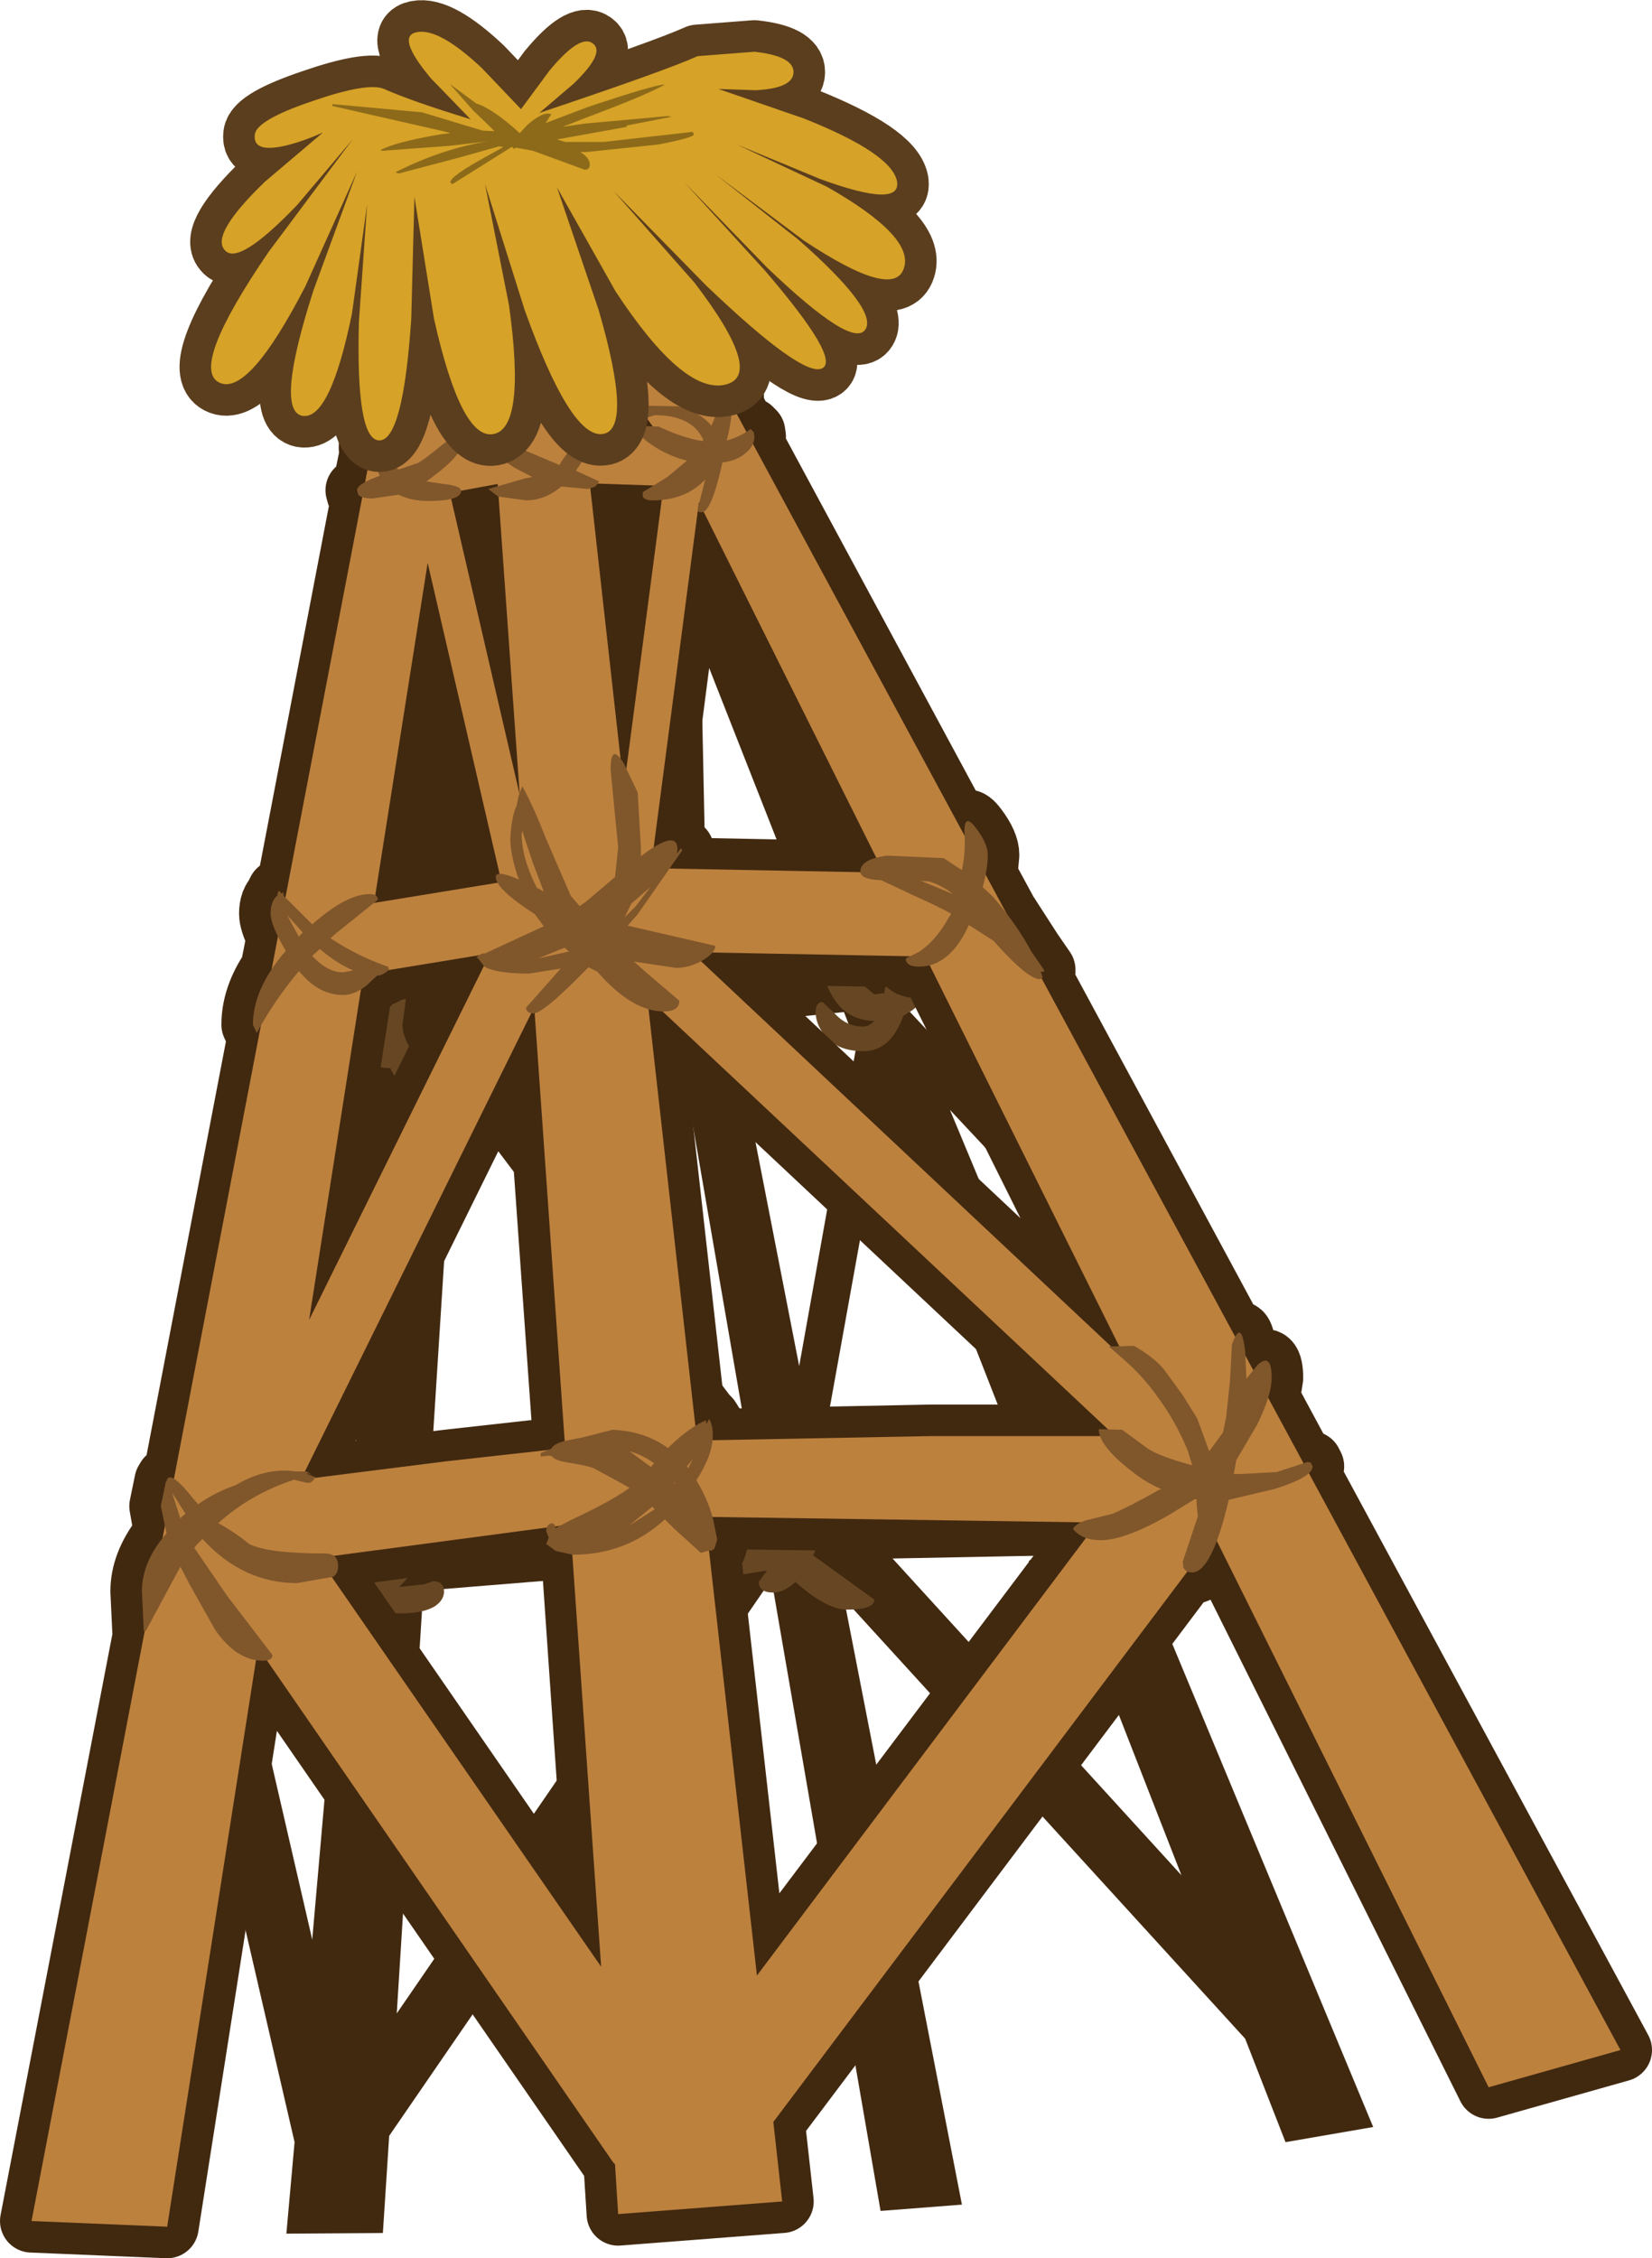 <?xml version="1.0" encoding="UTF-8" standalone="no"?>
<svg xmlns:xlink="http://www.w3.org/1999/xlink" height="178.95px" width="130.95px" xmlns="http://www.w3.org/2000/svg">
  <g transform="matrix(1.0, 0.0, 0.0, 1.0, 43.6, 65.5)">
    <path d="M-3.2 -48.5 L-5.95 -4.25 -2.0 -27.65 -1.6 -28.3 -0.85 -28.45 -0.2 -28.05 Q0.0 -27.75 -0.05 -27.3 L-0.5 -24.75 -0.4 -24.95 Q-0.2 -25.35 0.2 -25.45 L0.95 -25.35 1.4 -24.75 5.1 -12.15 -1.0 -47.35 -1.35 -48.3 2.0 -48.9 10.95 -27.45 11.05 -27.4 11.55 -27.0 34.9 9.9 35.05 10.65 34.6 11.25 33.85 11.4 Q33.4 11.3 33.2 10.95 L33.1 10.8 33.0 11.1 32.15 11.9 28.0 13.5 28.4 14.55 53.9 41.75 Q54.3 42.2 54.3 42.8 L53.85 43.85 Q53.35 44.25 52.75 44.25 52.15 44.25 51.7 43.8 L31.7 22.45 44.85 54.0 45.1 54.2 Q45.7 54.8 45.7 55.6 L45.7 56.05 65.25 103.05 58.3 104.25 55.1 96.05 23.3 61.2 32.65 109.2 26.2 109.7 17.55 59.65 -12.75 103.75 -13.25 111.45 -20.9 111.5 -20.25 104.25 -30.45 60.15 Q-30.7 59.1 -30.15 58.25 -29.65 57.35 -28.6 57.15 L-27.15 57.2 -26.85 56.85 Q-26.3 56.25 -25.45 56.25 L-16.05 56.25 -13.25 24.45 -25.2 55.45 Q-25.45 56.05 -26.0 56.3 -26.55 56.55 -27.15 56.3 L-27.95 55.5 Q-28.25 54.95 -28.0 54.35 L-13.3 16.0 -19.2 15.0 Q-19.8 14.9 -20.15 14.4 -20.55 13.85 -20.4 13.25 -20.35 12.65 -19.8 12.3 -19.3 11.9 -18.7 12.05 L-12.25 13.15 -12.15 11.85 -14.7 -18.9 -14.45 -19.65 -13.75 -20.0 Q-13.35 -20.05 -13.05 -19.75 -12.75 -19.5 -12.7 -19.05 L-11.1 0.0 -6.9 -48.45 -3.2 -48.5 M5.3 -31.25 L10.15 -6.5 9.85 -19.65 5.3 -31.25 M8.05 4.75 L-0.5 -24.2 -0.55 -24.55 -6.95 13.35 9.35 12.45 8.05 4.75 M31.05 9.1 Q31.55 8.9 32.05 9.1 L14.85 -18.1 26.85 10.75 31.05 9.1 M12.35 5.0 L13.85 12.6 22.2 11.8 11.95 -14.25 12.35 5.0 M-7.25 16.55 L15.25 46.4 9.9 15.45 -7.25 16.35 -7.25 16.55 M-16.4 60.25 L-25.3 60.25 -18.85 88.2 -16.4 60.25 M-9.8 56.5 L15.0 54.5 16.25 52.75 -7.55 21.15 -9.8 56.5 M23.3 14.7 L14.45 15.6 19.75 42.75 24.3 17.3 23.3 14.7 M23.6 54.1 L38.6 53.75 26.4 22.6 21.3 50.9 21.5 51.75 23.6 54.1 M12.1 58.75 L-10.05 60.55 -12.15 94.05 12.1 58.75 M40.15 57.75 L27.15 58.0 50.05 83.1 40.15 57.75" fill="#412910" fill-rule="evenodd" stroke="none"/>
    <path d="M9.6 12.15 Q9.2 14.3 10.45 14.6 L12.45 14.65 12.6 14.25 Q13.1 13.05 13.1 11.95 13.1 9.95 14.05 11.35 15.0 12.8 15.0 13.6 L14.55 14.65 15.1 14.65 Q16.25 14.65 16.2 15.4 16.2 16.05 15.55 16.5 14.65 17.1 12.85 17.1 12.15 17.65 11.45 17.65 9.85 17.65 7.95 15.15 L8.0 15.05 Q7.55 14.5 7.55 14.0 7.55 13.05 8.75 11.8 9.9 10.55 9.6 12.15 M23.4 11.35 L25.7 13.3 26.5 13.2 26.6 12.55 Q26.6 12.0 26.05 10.7 L25.5 9.6 Q25.5 8.4 26.9 8.95 28.25 9.45 28.35 10.3 L28.5 12.2 28.8 12.1 Q29.55 12.1 29.7 12.95 29.7 13.85 28.65 14.6 L28.0 15.0 Q27.0 17.8 24.85 17.8 22.7 17.8 21.7 16.45 21.05 15.6 21.05 14.65 L21.1 14.3 Q21.25 13.9 21.6 13.9 L22.65 14.9 Q23.55 15.85 24.8 15.85 25.3 15.85 25.7 15.4 23.4 15.35 22.3 13.3 21.6 12.05 21.6 11.05 21.6 9.8 23.4 11.35 M-11.25 12.15 L-11.45 13.85 -11.7 15.7 Q-11.7 16.5 -11.15 17.45 -8.65 17.05 -7.75 15.15 -7.05 12.4 -6.3 11.65 L-5.9 12.3 -5.8 12.7 Q-5.8 14.2 -7.05 16.15 -8.25 18.1 -10.2 18.8 L-10.05 18.95 Q-8.0 21.3 -5.55 20.55 L-5.5 20.85 Q-5.5 21.4 -6.25 22.0 -7.0 22.6 -7.85 22.6 -10.7 22.6 -12.6 19.3 L-12.65 19.15 Q-14.25 19.1 -15.0 18.3 L-15.45 17.3 Q-15.15 15.25 -14.7 14.85 L-14.35 16.55 Q-14.25 17.2 -13.5 17.45 L-13.95 15.75 Q-13.95 13.65 -12.6 11.9 -11.25 10.1 -11.25 12.15 M-31.9 60.6 L-28.35 60.15 Q-28.9 59.25 -28.9 58.1 -28.9 55.75 -27.7 54.5 -26.55 53.25 -26.55 55.65 L-26.85 58.0 -26.7 58.8 -26.5 58.3 Q-26.15 55.25 -25.15 54.15 -24.4 55.2 -24.4 56.35 -24.4 57.55 -25.45 59.5 L-25.6 59.8 -23.55 60.1 -22.5 59.9 -21.8 59.7 Q-21.45 59.7 -21.6 59.8 L-21.45 59.95 Q-21.9 61.05 -22.25 61.35 -22.95 61.95 -24.55 61.95 -26.05 61.95 -27.0 61.45 -27.85 62.05 -28.85 62.05 L-31.15 61.7 Q-31.7 61.4 -31.9 60.6 M-18.3 60.6 Q-18.3 60.0 -17.6 59.85 L-16.5 59.85 Q-17.25 58.55 -17.25 57.35 -17.25 56.35 -16.55 55.5 -15.8 54.55 -15.45 56.8 L-14.65 58.65 -13.95 59.45 Q-11.4 58.3 -9.7 53.7 -9.0 54.1 -9.0 55.8 -9.0 56.75 -10.75 58.95 L-11.95 60.25 -11.85 60.25 -10.0 60.05 -9.25 59.8 Q-8.45 59.8 -8.4 60.6 -8.4 61.3 -9.15 61.8 -10.1 62.35 -11.85 62.35 -13.6 62.35 -14.8 61.65 L-15.3 61.65 Q-18.3 61.65 -18.3 60.6 M16.65 53.4 Q16.85 54.4 17.7 55.15 L18.55 55.9 18.7 55.8 20.0 55.0 Q21.0 53.35 21.0 52.4 L20.75 51.0 20.45 49.75 Q20.45 47.45 21.65 49.05 22.55 50.25 22.8 51.75 L22.9 51.95 Q23.3 52.8 23.3 53.55 23.3 54.85 21.5 56.4 L20.85 57.75 25.7 61.25 Q25.7 62.05 23.55 62.05 21.9 62.05 19.45 59.85 18.55 60.7 17.7 60.7 16.55 60.7 16.55 59.85 L17.2 58.95 13.8 59.5 11.1 59.2 Q10.65 59.05 10.65 58.6 10.65 57.85 12.95 57.45 L16.4 56.85 16.55 56.8 Q14.6 54.45 14.6 53.65 14.6 52.9 15.2 51.75 15.95 50.4 16.5 51.85 L16.65 53.4 M37.45 52.6 Q38.15 52.05 38.75 54.25 39.15 55.45 40.55 56.35 L40.6 56.4 41.6 55.65 Q43.0 54.8 43.1 52.95 43.05 51.9 43.15 51.3 43.35 50.15 44.4 50.85 45.0 51.25 45.05 52.05 L45.0 53.55 Q45.0 54.6 43.65 56.5 L43.0 57.3 44.75 57.45 46.9 57.25 47.4 57.0 Q47.85 57.0 48.0 58.1 48.0 58.6 47.4 59.05 46.5 59.65 44.75 59.65 42.2 59.65 40.45 58.85 L39.4 58.95 38.4 58.75 Q37.95 58.55 37.95 58.2 L38.7 57.7 38.1 57.0 Q36.8 55.45 36.8 54.15 36.8 53.1 37.45 52.6" fill="#674723" fill-rule="evenodd" stroke="none"/>
    <path d="M-5.2 -37.25 L-7.15 -30.9 -6.75 -30.95 -6.75 -30.65 -6.85 -30.3 -5.15 -30.6 -5.25 -31.0 Q-5.25 -32.5 -4.5 -32.1 L-4.85 -37.4 -5.2 -37.25 M-5.7 -42.7 L-6.1 -44.0 -7.0 -38.35 -5.7 -42.7 M-5.35 -44.1 L-5.55 -47.4 -5.95 -44.85 -5.35 -44.1 M-5.7 -49.35 L0.6 -49.85 0.75 -48.65 5.45 -50.0 13.45 -35.15 13.5 -35.7 14.2 -34.75 14.45 -34.4 14.45 -34.05 14.45 -33.35 15.55 -31.25 15.9 -31.5 16.15 -31.25 16.2 -30.9 16.1 -30.3 32.85 0.75 32.85 0.55 Q32.8 -1.15 33.75 0.1 34.7 1.35 34.7 2.25 L34.55 3.85 36.15 6.8 38.15 9.9 39.15 11.35 39.15 11.5 38.9 11.5 39.05 11.95 39.0 12.1 54.3 40.45 Q54.85 39.4 55.1 41.6 L55.15 41.95 55.7 43.05 56.1 42.65 Q57.2 41.65 57.2 43.7 L56.95 45.3 59.75 50.5 60.05 50.35 60.3 50.4 60.45 50.7 60.15 51.25 84.85 96.95 74.4 99.9 52.85 56.65 Q51.9 59.1 50.9 59.1 L50.5 59.05 17.7 102.65 18.4 108.95 5.4 109.95 5.15 106.0 5.0 105.85 -22.45 66.1 -22.75 66.1 -23.3 66.05 -30.35 110.95 -41.1 110.5 -32.1 63.75 -32.2 63.75 -32.35 60.6 Q-32.35 58.45 -30.7 56.3 L-30.55 55.55 -30.85 53.85 -30.45 51.9 -30.4 51.9 Q-30.3 51.35 -29.8 51.7 L-22.9 15.75 -23.25 16.35 -23.55 15.7 Q-23.55 13.5 -22.05 11.3 L-21.55 8.75 Q-22.15 7.55 -22.15 6.9 -22.15 5.9 -21.6 5.45 L-21.6 5.3 -21.5 5.1 -21.45 5.1 -21.3 5.3 -21.15 5.2 -21.1 5.5 -20.95 5.7 -14.85 -26.1 -15.2 -26.3 -15.3 -26.65 -14.65 -27.3 -14.15 -29.75 -14.25 -30.0 Q-14.25 -32.4 -13.75 -32.75 L-13.65 -32.4 -10.55 -48.7 -5.65 -48.5 -5.7 -49.35 M1.75 -39.75 L2.65 -31.5 2.85 -31.5 3.45 -32.25 3.95 -31.75 3.85 -31.5 6.9 -31.4 6.8 -31.75 Q6.8 -32.4 7.95 -31.95 L7.65 -32.45 7.5 -32.35 6.8 -32.15 6.75 -32.35 Q6.75 -32.8 7.2 -33.05 L2.2 -39.95 1.75 -39.75 M1.6 -44.25 L4.7 -40.0 1.75 -45.8 1.6 -44.25 M1.5 -46.35 L0.85 -47.65 1.05 -45.8 1.5 -46.35 M11.75 -24.95 Q11.7 -24.8 11.7 -24.95 L8.25 1.65 Q10.1 0.45 10.1 1.8 L10.05 2.15 10.35 1.75 10.5 1.85 9.5 3.35 24.6 3.65 24.6 3.55 Q24.6 2.8 25.85 2.5 L12.2 -24.95 12.0 -24.9 11.75 -24.95 M11.8 -25.7 L11.75 -25.3 11.85 -25.6 11.8 -25.7 M3.2 -26.75 L5.6 -5.4 5.85 -5.0 6.05 -4.7 8.85 -25.85 8.1 -25.85 Q7.5 -25.85 7.35 -26.15 L7.35 -26.5 8.35 -27.05 3.85 -27.15 3.6 -26.95 3.2 -26.75 M12.0 10.7 L44.3 41.05 Q44.4 40.55 44.85 40.6 L30.1 11.0 29.25 11.1 Q28.2 11.1 28.2 10.45 L28.75 10.25 12.9 9.95 12.1 10.6 12.0 10.7 M-7.05 -26.6 Q-7.05 -26.15 -7.8 -25.95 L-2.45 -2.55 -2.4 -2.6 -4.05 -26.15 -4.1 -26.15 -4.9 -26.75 -4.15 -27.1 -4.15 -27.15 -7.05 -26.6 M-13.6 11.8 L-13.7 11.8 -14.55 12.6 -15.0 12.95 -19.1 39.1 -5.25 11.05 -5.7 10.45 -5.85 10.35 -5.75 10.3 -5.65 10.2 -12.75 11.35 Q-13.3 11.8 -13.6 11.8 M-13.65 5.8 L-13.8 6.0 -4.15 4.45 -4.3 4.0 -4.0 3.75 -9.7 -20.9 -13.85 5.45 Q-13.65 5.55 -13.65 5.8 M-1.3 14.8 L-1.5 14.8 -19.4 51.1 -19.35 51.1 Q-19.05 51.2 -18.9 51.4 L-19.15 51.25 -19.35 51.3 -19.25 51.3 -19.2 51.3 -19.15 51.35 -18.6 51.55 -18.6 51.6 -8.25 50.3 -0.15 49.4 0.1 49.3 Q0.25 48.95 1.1 48.7 L1.15 48.7 -1.25 14.8 -1.3 14.8 M-16.8 58.6 Q-16.8 59.2 -17.2 59.45 L-17.25 59.5 4.05 90.35 1.8 57.7 0.45 57.4 -0.3 56.85 -0.1 56.35 -0.3 55.85 -0.25 55.55 -17.1 57.8 Q-16.8 58.05 -16.8 58.6 M7.8 14.5 L11.5 47.5 12.35 47.05 12.4 47.35 12.6 46.95 Q12.9 47.35 12.9 48.25 L12.9 48.65 30.2 48.3 43.6 48.3 43.5 47.75 43.7 47.3 8.9 14.65 7.8 14.5 M0.85 55.4 L0.45 55.45 0.45 55.6 0.85 55.4 M13.05 55.5 L13.25 56.5 13.1 57.0 13.05 57.15 13.0 57.25 12.75 57.4 12.7 57.35 12.6 57.4 16.4 91.05 42.5 56.4 Q41.85 56.15 41.45 55.65 41.65 55.35 42.1 55.15 L12.9 54.75 13.05 55.5" fill="#412910" fill-rule="evenodd" stroke="none"/>
    <path d="M-5.2 -37.25 L-7.15 -30.9 -6.75 -30.95 -6.75 -30.65 -6.85 -30.3 -5.15 -30.6 -5.25 -31.0 Q-5.25 -32.5 -4.5 -32.1 L-4.85 -37.4 -5.2 -37.25 M-5.7 -42.7 L-6.1 -44.0 -7.0 -38.35 -5.7 -42.7 M-5.35 -44.1 L-5.55 -47.4 -5.95 -44.85 -5.35 -44.1 M-5.7 -49.35 L0.6 -49.85 0.75 -48.65 5.45 -50.0 13.45 -35.15 13.5 -35.7 14.2 -34.75 14.45 -34.4 14.45 -34.05 14.45 -33.35 15.55 -31.25 15.9 -31.5 16.15 -31.25 16.2 -30.9 16.1 -30.3 32.85 0.75 32.85 0.55 Q32.8 -1.15 33.75 0.1 34.7 1.35 34.7 2.25 L34.55 3.85 36.15 6.8 38.15 9.9 39.15 11.35 39.15 11.5 38.9 11.5 39.05 11.95 39.0 12.1 54.3 40.45 Q54.85 39.4 55.1 41.6 L55.15 41.95 55.7 43.05 56.1 42.65 Q57.2 41.65 57.2 43.7 L56.95 45.3 59.75 50.5 60.05 50.35 60.3 50.4 60.45 50.7 60.15 51.25 84.85 96.95 74.4 99.9 52.85 56.65 Q51.9 59.1 50.9 59.1 L50.5 59.05 17.7 102.65 18.4 108.95 5.4 109.95 5.15 106.0 5.0 105.85 -22.45 66.1 -22.75 66.1 -23.3 66.05 -30.35 110.95 -41.1 110.5 -32.1 63.75 -32.2 63.75 -32.35 60.6 Q-32.35 58.45 -30.7 56.3 L-30.55 55.55 -30.85 53.85 -30.45 51.9 -30.4 51.9 Q-30.3 51.35 -29.8 51.7 L-22.9 15.75 -23.25 16.35 -23.55 15.7 Q-23.55 13.5 -22.05 11.3 L-21.55 8.75 Q-22.15 7.55 -22.15 6.9 -22.15 5.9 -21.6 5.45 L-21.6 5.3 -21.5 5.1 -21.45 5.1 -21.3 5.3 -21.15 5.2 -21.1 5.5 -20.95 5.7 -14.85 -26.1 -15.2 -26.3 -15.3 -26.65 -14.65 -27.3 -14.15 -29.75 -14.25 -30.0 Q-14.25 -32.4 -13.75 -32.75 L-13.65 -32.4 -10.55 -48.7 -5.65 -48.5 -5.7 -49.35 M1.75 -39.75 L2.65 -31.5 2.85 -31.5 3.45 -32.25 3.95 -31.75 3.85 -31.5 6.9 -31.4 6.8 -31.75 Q6.8 -32.4 7.95 -31.95 L7.65 -32.45 7.5 -32.35 6.8 -32.15 6.75 -32.35 Q6.75 -32.8 7.2 -33.05 L2.2 -39.95 1.75 -39.75 M1.6 -44.25 L4.7 -40.0 1.75 -45.8 1.6 -44.25 M1.5 -46.35 L1.05 -45.8 0.85 -47.65 1.5 -46.35 M11.75 -24.95 Q11.7 -24.8 11.7 -24.95 L8.25 1.65 Q10.1 0.45 10.1 1.8 L10.05 2.15 10.35 1.75 10.5 1.85 9.5 3.35 24.6 3.65 24.6 3.55 Q24.6 2.8 25.85 2.5 L12.2 -24.95 12.0 -24.9 11.75 -24.95 M11.8 -25.7 L11.75 -25.3 11.85 -25.6 11.8 -25.7 M3.2 -26.75 L5.6 -5.4 5.85 -5.0 6.05 -4.7 8.85 -25.85 8.1 -25.85 Q7.5 -25.85 7.35 -26.15 L7.35 -26.5 8.35 -27.05 3.85 -27.15 3.6 -26.95 3.2 -26.75 M12.0 10.7 L44.3 41.05 Q44.4 40.55 44.85 40.6 L30.1 11.0 29.25 11.1 Q28.2 11.1 28.2 10.45 L28.75 10.25 12.9 9.95 12.1 10.6 12.0 10.7 M-7.05 -26.6 Q-7.05 -26.15 -7.8 -25.95 L-2.45 -2.55 -2.4 -2.6 -4.05 -26.15 -4.1 -26.15 -4.9 -26.75 -4.15 -27.1 -4.15 -27.15 -7.05 -26.6 M-13.6 11.8 L-13.7 11.8 -14.55 12.6 -15.0 12.95 -19.1 39.1 -5.25 11.05 -5.7 10.45 -5.85 10.35 -5.75 10.3 -5.65 10.2 -12.75 11.35 Q-13.3 11.8 -13.6 11.8 M-13.65 5.8 L-13.8 6.0 -4.15 4.45 -4.3 4.0 -4.0 3.75 -9.7 -20.9 -13.85 5.45 Q-13.65 5.55 -13.65 5.8 M-1.3 14.8 L-1.5 14.8 -19.4 51.1 -19.35 51.1 Q-19.05 51.2 -18.9 51.4 L-19.15 51.25 -19.35 51.3 -19.25 51.3 -19.2 51.3 -19.15 51.35 -18.6 51.55 -18.6 51.6 -8.25 50.3 -0.15 49.4 0.1 49.3 Q0.25 48.95 1.1 48.7 L1.15 48.7 -1.25 14.8 -1.3 14.8 M-16.8 58.6 Q-16.8 59.2 -17.2 59.45 L-17.25 59.5 4.05 90.35 1.8 57.7 0.45 57.4 -0.3 56.85 -0.1 56.35 -0.3 55.85 -0.25 55.55 -17.1 57.8 Q-16.8 58.05 -16.8 58.6 M7.8 14.5 L11.5 47.5 12.35 47.05 12.4 47.35 12.6 46.95 Q12.9 47.35 12.9 48.25 L12.9 48.65 30.2 48.3 43.6 48.3 43.5 47.75 43.7 47.3 8.9 14.65 7.8 14.5 M0.85 55.4 L0.45 55.45 0.45 55.6 0.85 55.4 M13.05 55.5 L13.25 56.5 13.1 57.0 13.05 57.15 13.0 57.25 12.75 57.4 12.7 57.35 12.6 57.4 16.4 91.05 42.5 56.4 Q41.85 56.15 41.45 55.65 41.65 55.35 42.1 55.15 L12.9 54.75 13.05 55.5" fill="none" stroke="#412910" stroke-linecap="round" stroke-linejoin="round" stroke-width="5.0"/>
    <path d="M-5.55 -47.4 L-7.0 -38.35 -5.3 -43.9 -5.55 -47.4 M-5.65 -48.5 L-5.7 -49.35 0.6 -49.85 0.75 -48.65 5.45 -50.0 84.85 96.95 74.4 99.9 52.65 56.2 17.7 102.65 18.4 108.95 5.4 109.95 5.15 106.0 5.0 105.85 -23.15 65.05 -30.35 110.95 -41.1 110.5 -10.55 -48.7 -5.65 -48.5 M1.15 -44.9 L4.7 -40.0 0.85 -47.65 1.15 -44.9 M8.4 -31.35 L1.6 -40.8 2.65 -31.5 8.4 -31.35 M3.15 -27.2 L5.85 -3.05 9.0 -27.0 3.15 -27.2 M26.45 3.65 L11.8 -25.7 8.0 3.3 26.45 3.65 M11.2 9.95 L45.7 42.35 29.75 10.3 11.2 9.95 M-7.95 -26.45 L-2.4 -2.5 -4.15 -27.15 -7.95 -26.45 M-4.4 -30.75 L-4.9 -38.3 -7.35 -30.2 -4.4 -30.75 M-14.8 11.7 L-19.1 39.1 -4.75 10.05 -14.8 11.7 M-3.85 4.4 L-9.7 -20.9 -13.95 6.05 -3.85 4.4 M-8.25 50.3 L1.2 49.25 -1.25 14.3 -19.75 51.75 -8.25 50.3 M30.2 48.3 L44.8 48.3 7.7 13.5 11.65 48.65 30.2 48.3 M-18.35 57.95 L4.05 90.35 1.6 55.3 -18.35 57.95 M12.3 54.7 L16.4 91.05 43.4 55.15 12.3 54.7" fill="#bd813e" fill-rule="evenodd" stroke="none"/>
    <path d="M-6.0 -44.9 L-4.45 -42.8 Q-3.3 -41.7 -1.65 -41.25 L-0.9 -42.05 Q-0.25 -42.8 0.4 -44.55 0.9 -46.0 1.7 -46.5 2.05 -44.0 0.25 -41.45 L-0.05 -41.0 0.6 -41.0 2.1 -41.3 Q2.85 -41.3 2.7 -40.75 2.7 -40.3 2.25 -40.0 1.65 -39.6 0.55 -39.6 L-1.25 -39.7 Q-3.0 -38.1 -5.7 -37.1 L-5.9 -37.1 -5.95 -37.4 -3.95 -39.35 -2.9 -40.2 Q-4.25 -40.75 -5.1 -41.8 -6.15 -43.1 -6.15 -44.6 L-6.05 -44.8 -6.0 -44.9 M16.15 -31.25 L16.2 -30.9 Q16.2 -30.15 15.5 -29.6 14.85 -29.0 13.65 -28.85 L13.65 -28.8 Q12.8 -24.9 12.0 -24.9 L11.75 -24.95 11.7 -25.15 12.3 -27.5 Q10.75 -25.85 8.1 -25.85 7.5 -25.85 7.35 -26.15 L7.35 -26.5 9.3 -27.7 10.85 -29.0 Q9.6 -29.3 8.45 -30.0 6.8 -31.0 6.8 -31.75 L8.6 -31.7 Q10.65 -30.75 12.1 -30.55 L12.15 -30.65 Q11.25 -32.6 8.3 -32.6 L7.5 -32.35 6.8 -32.15 6.75 -32.35 Q6.75 -33.05 7.85 -33.35 L10.2 -33.3 Q11.9 -32.85 12.8 -31.75 L12.8 -31.8 Q13.3 -32.75 13.4 -34.35 L13.5 -35.7 14.2 -34.75 14.45 -34.4 14.45 -34.05 Q14.45 -32.2 14.0 -30.6 15.0 -30.85 15.9 -31.5 L16.15 -31.25 M3.95 -31.75 Q3.05 -29.6 2.05 -28.2 L3.9 -27.35 3.6 -26.95 3.0 -26.75 0.9 -26.95 Q-0.4 -25.85 -1.9 -25.85 L-4.1 -26.15 -4.9 -26.75 -1.95 -27.6 -1.4 -27.7 -2.75 -28.4 Q-5.25 -29.95 -5.25 -31.0 -5.25 -32.85 -4.1 -31.8 L-2.2 -29.9 0.75 -28.65 0.95 -29.0 2.15 -30.7 3.45 -32.25 3.95 -31.75 M6.95 -2.7 L7.2 1.65 7.2 2.35 Q10.1 0.15 10.1 1.8 L10.05 2.15 10.35 1.75 10.5 1.85 6.95 6.95 6.15 7.85 13.1 9.45 Q13.1 10.0 12.1 10.6 11.05 11.2 10.0 11.2 L6.65 10.7 7.55 11.5 10.25 13.8 Q10.25 14.65 9.0 14.65 6.5 14.65 3.75 11.5 L3.05 11.15 1.8 12.4 Q-0.65 14.8 -1.3 14.8 -1.9 14.8 -1.9 14.35 L0.85 11.25 -1.65 11.65 Q-4.25 11.65 -5.2 11.1 L-5.7 10.45 -5.85 10.35 -5.75 10.3 -5.65 10.2 -5.35 10.05 -5.15 10.05 -0.5 7.9 -1.2 6.95 Q-4.3 4.95 -4.3 4.0 -4.3 3.4 -2.45 4.2 L-2.6 3.85 Q-3.15 2.1 -3.15 1.0 -3.05 -0.85 -2.65 -1.65 L-2.5 -2.4 -2.2 -3.2 Q-1.4 -1.8 -0.3 1.0 L1.65 5.5 2.35 6.3 2.85 5.95 5.15 4.0 5.4 1.65 4.8 -4.5 Q4.8 -6.7 5.85 -5.0 L6.95 -2.7 M6.45 6.1 L5.9 7.2 6.8 6.3 7.95 4.8 6.45 6.1 M1.15 9.6 L-0.95 10.45 1.5 9.9 1.15 9.6 M29.4 4.3 L31.95 5.35 Q31.05 4.65 30.05 4.35 L29.4 4.3 M26.25 4.25 Q24.6 4.2 24.6 3.55 24.6 2.6 26.7 2.3 L31.2 2.5 32.65 3.45 Q32.95 2.05 32.85 0.55 32.8 -1.15 33.75 0.1 34.7 1.35 34.7 2.25 34.7 3.3 34.3 4.8 L35.1 5.55 Q37.0 7.75 38.15 9.9 L39.15 11.35 39.15 11.5 38.9 11.5 39.05 11.95 38.85 12.1 Q37.85 12.1 35.15 9.05 L33.2 7.8 Q31.7 11.1 29.25 11.1 28.2 11.1 28.2 10.45 L29.3 9.9 Q30.6 9.0 31.55 7.3 L31.8 6.9 Q30.7 6.3 28.8 5.45 L26.25 4.25 M-9.2 -27.8 L-9.8 -27.35 -8.45 -27.15 Q-7.05 -27.0 -7.05 -26.6 -7.05 -25.8 -9.65 -25.8 -11.0 -25.8 -12.0 -26.3 L-14.05 -26.0 Q-14.95 -26.0 -15.2 -26.3 L-15.3 -26.65 Q-15.3 -27.15 -13.5 -27.8 L-13.55 -27.9 -14.25 -30.0 Q-14.25 -32.4 -13.75 -32.75 -13.6 -32.35 -13.6 -31.0 -13.65 -29.9 -13.15 -29.4 L-12.35 -28.55 -12.0 -28.3 -10.5 -28.8 Q-10.0 -29.05 -8.55 -30.25 -7.6 -31.0 -6.75 -30.95 L-6.75 -30.65 Q-7.1 -29.35 -9.2 -27.8 M-21.6 5.3 L-21.5 5.1 -21.45 5.1 -21.3 5.3 -21.15 5.2 -21.1 5.5 -18.85 7.75 Q-16.15 5.35 -14.3 5.35 -13.65 5.35 -13.65 5.8 L-16.95 8.45 -17.4 8.85 Q-15.3 10.25 -12.85 11.1 L-12.75 11.35 Q-13.3 11.8 -13.6 11.8 L-13.7 11.8 -14.55 12.6 Q-15.5 13.35 -16.4 13.35 -18.35 13.35 -19.9 11.45 -21.8 13.7 -23.25 16.35 L-23.55 15.7 Q-23.55 12.85 -20.95 9.85 -22.15 7.8 -22.15 6.9 -22.15 5.9 -21.6 5.45 L-21.6 5.3 M-18.85 10.25 Q-17.65 11.55 -16.4 11.55 L-15.6 11.4 Q-16.9 10.85 -18.25 9.7 L-18.85 10.25 M-19.6 8.4 L-20.85 7.0 -19.9 8.75 -19.9 8.7 -19.6 8.4 M-2.25 0.55 Q-2.25 2.5 -1.05 4.85 L-0.85 4.95 -0.5 5.15 -1.35 2.9 -2.2 0.35 -2.25 0.55 M-30.85 53.85 L-30.45 51.9 -30.4 51.9 Q-30.25 51.05 -29.0 52.4 L-27.9 53.7 Q-26.55 52.75 -24.95 52.2 -22.5 50.75 -20.15 51.1 L-19.35 51.1 Q-19.05 51.2 -18.9 51.4 L-19.15 51.25 -19.35 51.3 -19.25 51.3 -19.2 51.3 -19.15 51.35 -18.6 51.55 Q-18.9 52.1 -19.3 52.0 L-20.35 51.75 -20.5 51.85 -20.55 51.85 Q-23.8 52.95 -26.3 55.2 -25.0 55.9 -23.85 56.85 -22.35 57.6 -17.85 57.6 -16.8 57.6 -16.8 58.6 -16.8 59.2 -17.2 59.45 L-20.05 59.95 Q-24.35 59.95 -27.55 56.45 L-28.0 56.9 -28.2 57.15 -25.6 60.95 -22.0 65.65 Q-22.0 66.1 -22.75 66.1 -24.85 66.1 -26.55 63.65 L-28.6 60.0 -29.3 58.65 -32.05 63.75 -32.2 63.75 -32.35 60.6 Q-32.35 58.25 -30.4 56.0 L-30.85 53.85 M-28.9 54.45 L-29.95 52.8 -29.3 54.85 -29.25 54.75 -28.9 54.45 M0.1 49.3 Q0.25 48.95 1.1 48.7 L2.6 48.4 4.95 47.8 Q7.5 47.9 9.35 49.25 L9.5 49.1 Q11.05 47.6 12.35 47.05 L12.4 47.35 12.6 46.95 Q12.9 47.35 12.9 48.25 12.9 49.8 11.6 51.8 12.75 53.7 13.05 55.5 L13.25 56.5 13.1 57.0 13.05 57.15 13.0 57.25 12.75 57.4 12.7 57.35 11.95 57.55 9.8 55.6 9.1 54.9 Q6.05 57.7 1.8 57.7 L0.45 57.4 -0.3 56.85 -0.1 56.35 -0.3 55.85 Q-0.3 55.3 0.15 55.2 L0.35 55.3 0.45 55.6 Q1.2 55.15 2.8 54.4 5.15 53.25 6.3 52.4 L5.5 51.95 3.65 50.95 Q3.3 50.7 1.45 50.4 0.4 50.25 0.15 49.9 L-0.05 49.85 -0.6 49.9 Q-0.75 50.05 -0.75 49.65 L0.1 49.3 M9.85 51.95 L9.8 52.0 9.95 52.1 9.85 51.95 M8.25 50.45 Q7.35 49.8 6.3 49.5 L8.0 50.75 8.25 50.45 M8.1 53.9 L6.25 55.4 8.3 54.1 8.1 53.9 M11.3 50.15 L10.85 50.7 10.95 50.85 11.3 50.15 M55.1 41.6 L55.2 43.75 56.1 42.65 Q57.2 41.65 57.2 43.7 57.2 45.05 56.05 47.4 L54.4 50.2 54.2 51.3 54.85 51.3 57.6 51.15 60.05 50.35 60.3 50.4 60.45 50.7 Q60.45 51.55 57.4 52.5 L53.8 53.35 Q52.45 59.1 50.9 59.1 50.35 59.1 50.2 58.7 L50.15 58.25 51.35 54.65 51.25 53.7 51.25 53.3 51.1 53.3 49.15 54.5 Q45.6 56.55 43.65 56.55 42.15 56.55 41.45 55.65 41.8 55.1 42.8 54.9 L44.6 54.45 Q45.9 53.9 48.2 52.6 L48.45 52.5 Q47.15 51.95 46.0 51.0 43.5 49.05 43.5 47.75 L45.35 47.8 47.4 49.3 Q48.3 49.9 50.85 50.6 L50.9 50.6 50.55 49.45 Q49.6 47.15 48.2 45.25 47.05 43.6 45.5 42.25 L44.3 41.2 46.3 41.15 Q48.1 42.2 48.8 43.2 L50.15 45.05 51.3 46.9 52.25 49.5 52.95 48.55 53.35 48.0 53.6 46.75 53.9 43.9 54.05 41.05 Q54.8 38.9 55.1 41.6" fill="#80572b" fill-rule="evenodd" stroke="none"/>
    <path d="M-20.05 -49.25 Q-24.75 -44.35 -25.8 -45.7 -26.9 -46.95 -22.6 -51.1 L-18.0 -55.0 Q-19.45 -54.35 -20.8 -54.0 -23.6 -53.3 -23.4 -54.85 -23.25 -56.0 -18.8 -57.5 -14.45 -59.0 -13.15 -58.45 -10.9 -57.45 -6.3 -56.05 L-9.45 -59.3 Q-12.25 -62.65 -10.55 -62.95 -8.8 -63.3 -5.4 -60.1 L-2.3 -56.85 -0.05 -59.9 Q2.4 -62.85 3.4 -62.05 4.4 -61.3 1.85 -58.85 L-0.85 -56.55 Q9.15 -59.9 11.7 -61.05 L16.2 -61.4 Q19.35 -61.05 19.3 -59.75 19.25 -58.5 16.3 -58.35 L13.35 -58.45 20.15 -56.1 Q27.05 -53.35 27.5 -51.15 27.9 -48.95 21.45 -51.3 L14.8 -54.05 21.95 -50.7 Q28.9 -46.75 28.05 -44.25 27.25 -41.7 20.1 -46.45 L13.1 -51.7 19.7 -46.5 Q26.0 -40.95 25.0 -39.4 24.0 -37.8 17.2 -44.3 L10.65 -51.05 17.0 -44.1 Q23.1 -37.0 21.55 -36.3 20.0 -35.6 12.4 -42.85 L5.05 -50.35 11.45 -43.1 Q17.15 -35.65 13.8 -35.0 10.5 -34.35 5.2 -42.4 L0.55 -50.65 3.85 -40.95 Q6.65 -31.3 4.1 -31.1 1.6 -30.9 -2.0 -40.9 L-5.15 -50.9 -3.25 -41.3 Q-1.9 -31.55 -4.5 -31.1 -7.05 -30.65 -9.2 -40.25 L-10.75 -49.9 -11.0 -40.25 Q-11.65 -30.55 -13.55 -30.6 -15.4 -30.65 -15.15 -40.0 L-14.5 -49.3 -15.7 -40.65 Q-17.45 -32.15 -19.65 -32.55 -21.8 -33.0 -18.75 -42.5 L-15.3 -51.9 -19.4 -42.8 Q-23.95 -34.0 -26.25 -35.2 -28.55 -36.4 -22.3 -45.55 L-15.65 -54.45 -20.05 -49.25" fill="#bd8e22" fill-rule="evenodd" stroke="none"/>
    <path d="M-20.05 -49.25 L-15.65 -54.45 -22.3 -45.55 Q-28.55 -36.4 -26.25 -35.2 -23.95 -34.0 -19.4 -42.8 L-15.3 -51.9 -18.75 -42.5 Q-21.8 -33.0 -19.65 -32.55 -17.45 -32.15 -15.7 -40.65 L-14.5 -49.3 -15.15 -40.0 Q-15.4 -30.65 -13.55 -30.6 -11.65 -30.55 -11.0 -40.25 L-10.75 -49.9 -9.2 -40.25 Q-7.05 -30.65 -4.5 -31.1 -1.9 -31.55 -3.25 -41.3 L-5.15 -50.9 -2.0 -40.9 Q1.6 -30.9 4.1 -31.1 6.65 -31.3 3.85 -40.95 L0.55 -50.65 5.2 -42.4 Q10.5 -34.35 13.8 -35.0 17.15 -35.65 11.45 -43.1 L5.05 -50.35 12.4 -42.85 Q20.0 -35.6 21.55 -36.3 23.1 -37.0 17.0 -44.1 L10.65 -51.05 17.2 -44.3 Q24.0 -37.8 25.0 -39.4 26.0 -40.95 19.7 -46.5 L13.1 -51.7 20.1 -46.45 Q27.25 -41.7 28.05 -44.25 28.9 -46.75 21.95 -50.7 L14.8 -54.05 21.45 -51.3 Q27.9 -48.95 27.5 -51.15 27.05 -53.35 20.15 -56.1 L13.35 -58.45 16.3 -58.35 Q19.25 -58.5 19.3 -59.75 19.35 -61.05 16.2 -61.4 L11.7 -61.05 Q9.15 -59.9 -0.85 -56.55 L1.85 -58.85 Q4.4 -61.3 3.4 -62.05 2.4 -62.85 -0.05 -59.9 L-2.3 -56.85 -5.4 -60.1 Q-8.8 -63.3 -10.55 -62.95 -12.25 -62.65 -9.45 -59.3 L-6.3 -56.05 Q-10.9 -57.45 -13.15 -58.45 -14.45 -59.0 -18.8 -57.5 -23.25 -56.0 -23.4 -54.85 -23.6 -53.3 -20.8 -54.0 -19.45 -54.35 -18.0 -55.0 L-22.6 -51.1 Q-26.9 -46.95 -25.8 -45.7 -24.75 -44.35 -20.05 -49.25 Z" fill="none" stroke="#5b3e1e" stroke-linecap="round" stroke-linejoin="round" stroke-width="5.0"/>
    <path d="M-20.05 -49.25 Q-24.75 -44.35 -25.8 -45.7 -26.9 -46.95 -22.6 -51.1 L-18.0 -55.0 Q-19.45 -54.35 -20.8 -54.0 -23.6 -53.3 -23.4 -54.85 -23.25 -56.0 -18.8 -57.5 -14.45 -59.0 -13.15 -58.45 -10.9 -57.45 -6.3 -56.05 L-9.45 -59.3 Q-12.25 -62.65 -10.55 -62.95 -8.8 -63.3 -5.4 -60.1 L-2.3 -56.85 -0.05 -59.9 Q2.4 -62.85 3.4 -62.05 4.4 -61.3 1.85 -58.85 L-0.85 -56.55 Q9.15 -59.9 11.7 -61.05 L16.2 -61.4 Q19.35 -61.05 19.3 -59.75 19.25 -58.5 16.3 -58.35 L13.35 -58.45 20.15 -56.1 Q27.05 -53.35 27.5 -51.15 27.9 -48.95 21.45 -51.3 L14.8 -54.05 21.95 -50.7 Q28.9 -46.75 28.05 -44.25 27.25 -41.7 20.1 -46.45 L13.1 -51.7 19.7 -46.5 Q26.0 -40.95 25.0 -39.4 24.0 -37.8 17.2 -44.3 L10.65 -51.05 17.0 -44.1 Q23.1 -37.0 21.55 -36.3 20.0 -35.6 12.4 -42.85 L5.05 -50.35 11.45 -43.1 Q17.15 -35.65 13.8 -35.0 10.5 -34.35 5.2 -42.4 L0.55 -50.65 3.85 -40.95 Q6.65 -31.3 4.1 -31.1 1.6 -30.9 -2.0 -40.9 L-5.15 -50.9 -3.25 -41.3 Q-1.9 -31.55 -4.5 -31.1 -7.05 -30.65 -9.2 -40.25 L-10.75 -49.9 -11.0 -40.25 Q-11.65 -30.55 -13.55 -30.6 -15.4 -30.65 -15.15 -40.0 L-14.5 -49.3 -15.7 -40.65 Q-17.45 -32.15 -19.65 -32.55 -21.8 -33.0 -18.75 -42.5 L-15.3 -51.9 -19.4 -42.8 Q-23.95 -34.0 -26.25 -35.2 -28.55 -36.4 -22.3 -45.55 L-15.65 -54.45 -20.05 -49.25" fill="#d6a227" fill-rule="evenodd" stroke="none"/>
    <path d="M-0.35 -55.75 L2.95 -57.0 Q8.3 -58.8 9.1 -58.8 7.6 -57.95 3.05 -56.25 L1.0 -55.45 2.7 -55.7 9.3 -56.3 9.65 -56.25 6.05 -55.55 6.1 -55.45 0.55 -54.45 1.2 -54.25 4.25 -54.25 11.3 -55.05 11.4 -54.85 Q11.4 -54.6 8.6 -54.05 L2.85 -53.45 2.4 -53.45 Q3.15 -53.0 3.15 -52.45 3.15 -52.05 2.75 -52.05 L-1.35 -53.55 -2.7 -53.8 -2.85 -53.7 -3.0 -53.85 -3.05 -53.85 -7.75 -50.9 -7.9 -51.05 Q-7.9 -51.55 -4.95 -53.15 L-3.7 -53.85 -4.05 -53.9 -7.25 -53.0 -12.0 -51.75 -12.25 -51.85 Q-8.6 -53.7 -4.95 -54.3 L-7.9 -53.95 -13.3 -53.55 -13.45 -53.6 Q-12.25 -54.25 -8.7 -54.85 L-7.9 -54.95 -8.45 -55.1 -17.25 -57.1 -17.25 -57.25 -10.15 -56.6 -5.35 -55.15 -4.4 -55.1 -4.8 -55.5 -6.1 -56.75 -7.95 -58.85 -5.85 -57.3 Q-4.55 -56.9 -2.4 -54.95 L-1.8 -55.6 Q-0.55 -56.7 0.1 -56.45 L-0.35 -55.75" fill="#8c6a1a" fill-rule="evenodd" stroke="none"/>
  </g>
</svg>
